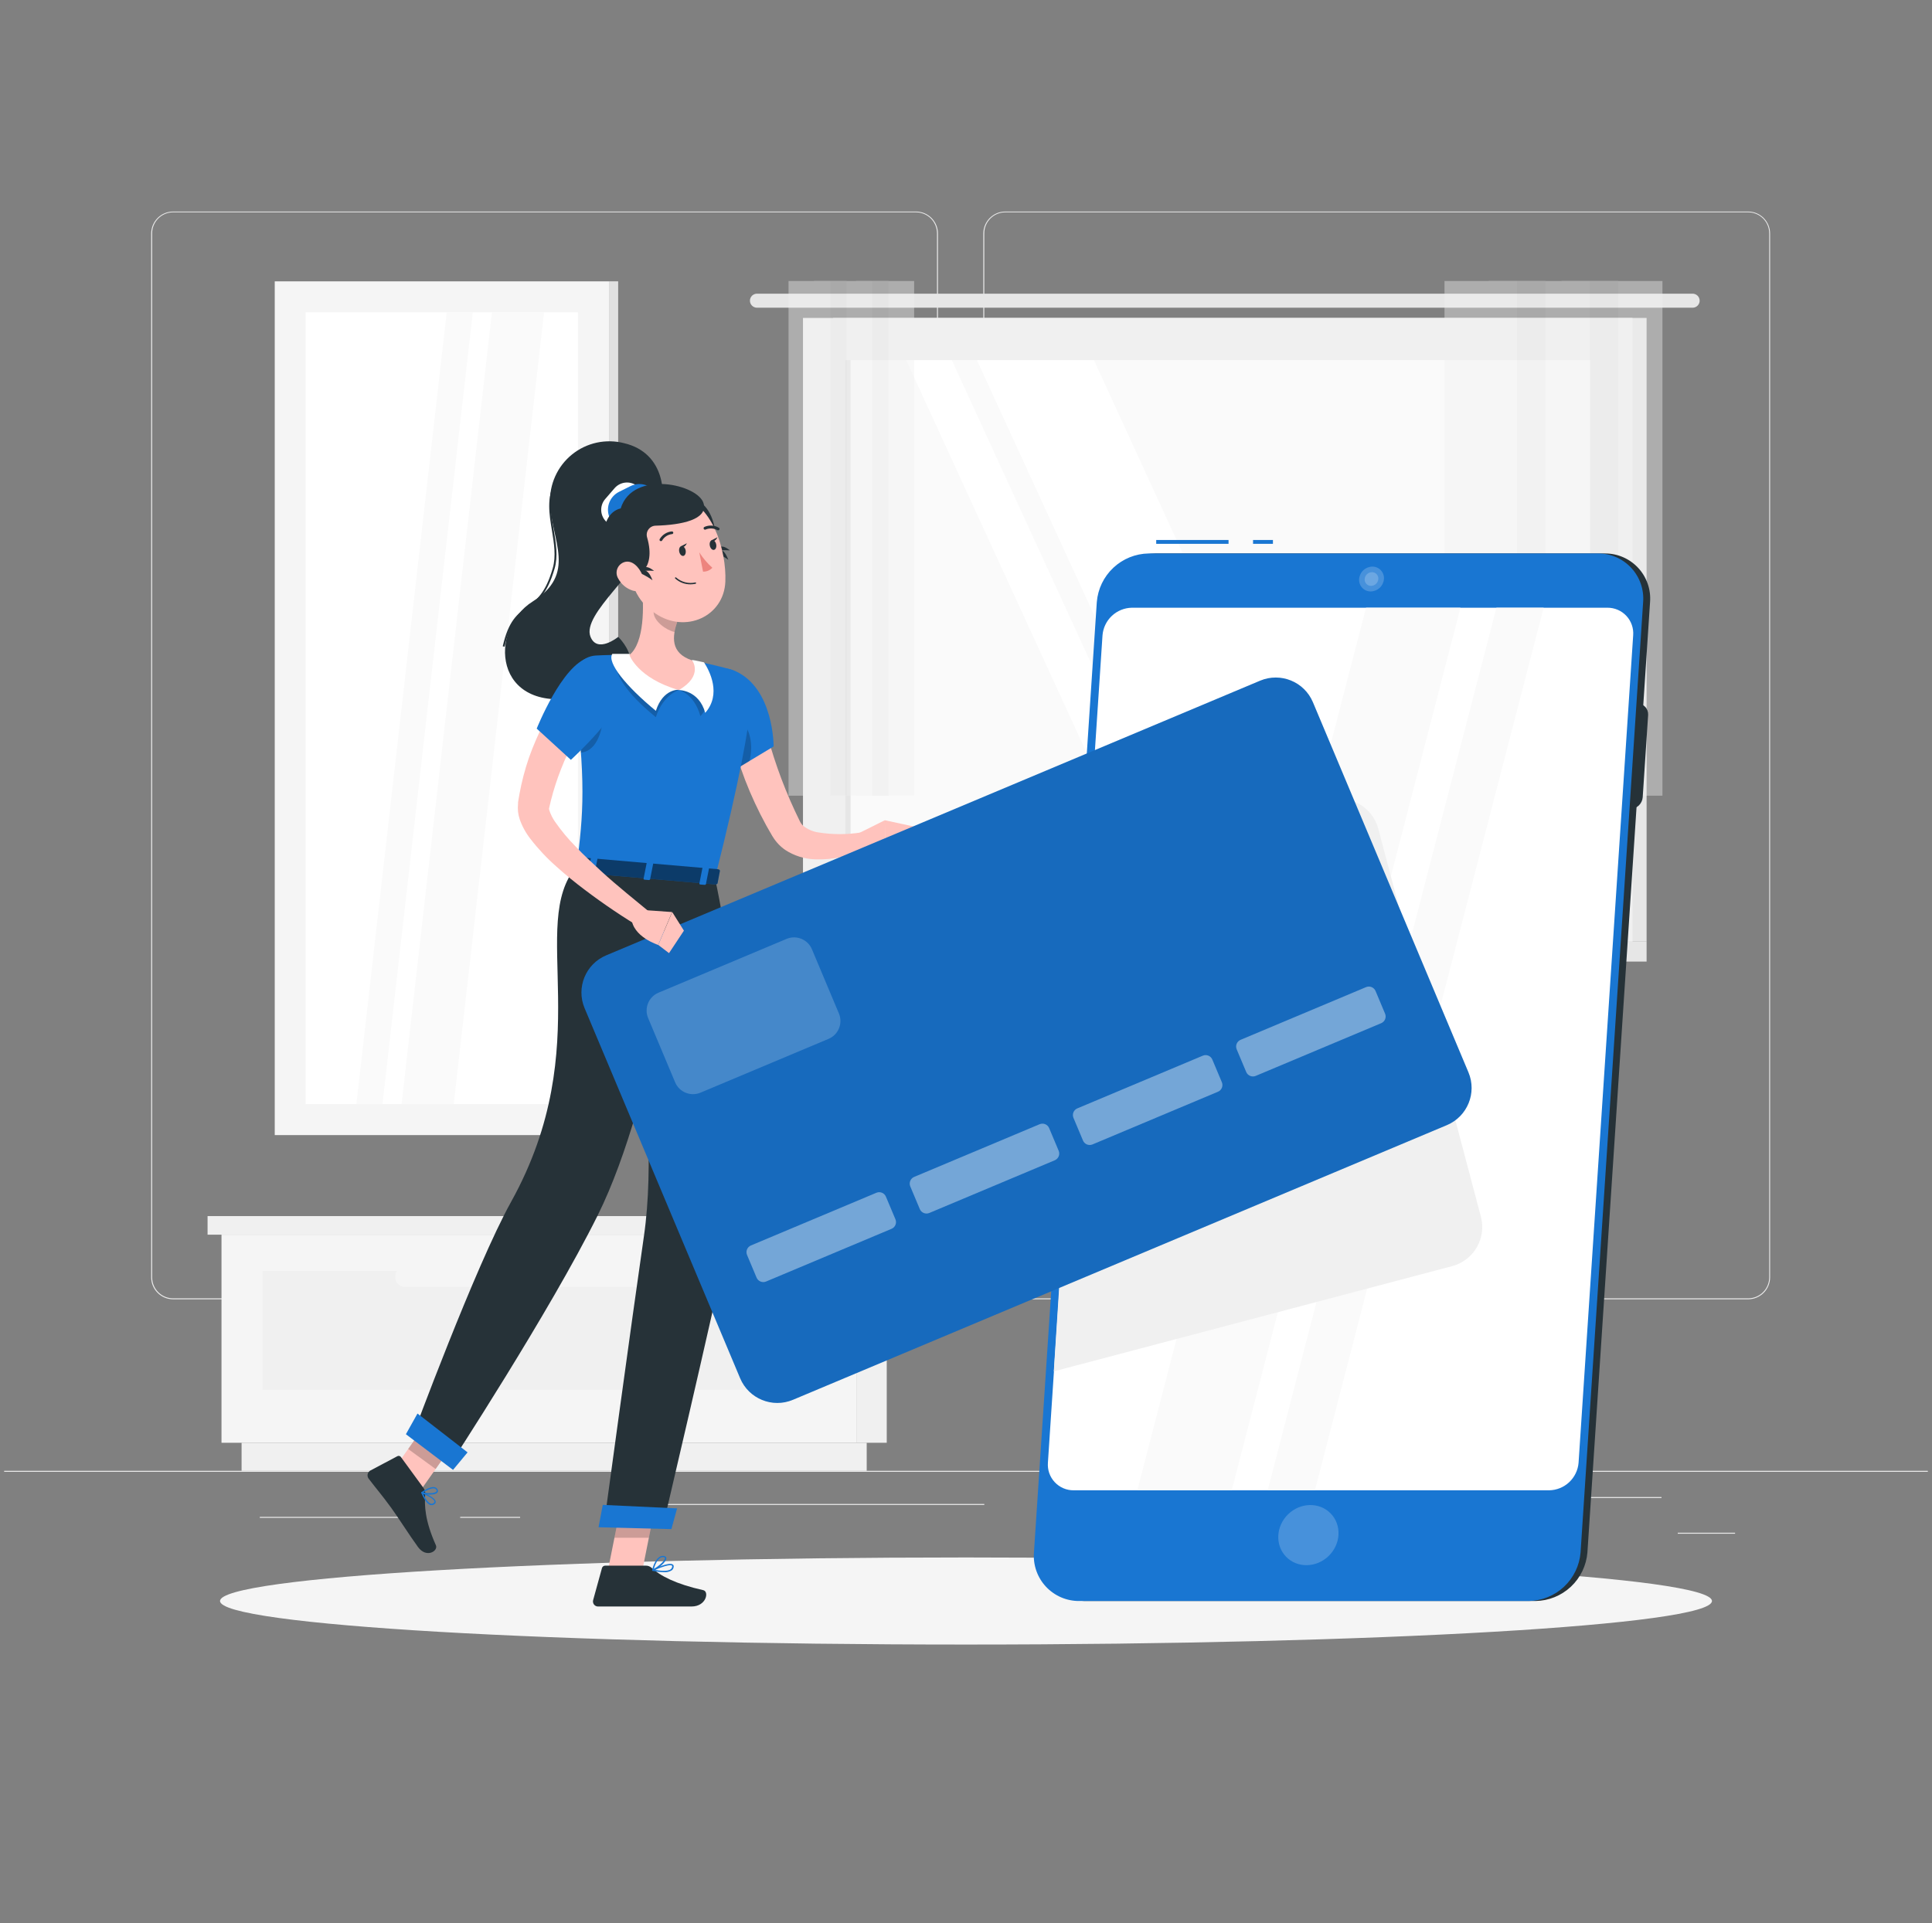 <svg width="232" height="231" viewBox="0 0 232 231" fill="none" xmlns="http://www.w3.org/2000/svg">
<rect x="0" y="0" width="232" height="231" fill="#808080" stroke="none"/>
<g clip-path="url(#clip0_98_2666)">
<path d="M231.5 176.669H0.5V176.784H231.5V176.669Z" fill="#EBEBEB"/>
<path d="M208.354 184.103H201.47V184.218H208.354V184.103Z" fill="#EBEBEB"/>
<path d="M153.524 185.359H149.509V185.475H153.524V185.359Z" fill="#EBEBEB"/>
<path d="M199.52 179.815H183.725V179.93H199.52V179.815Z" fill="#EBEBEB"/>
<path d="M51.149 182.199H31.195V182.315H51.149V182.199Z" fill="#EBEBEB"/>
<path d="M62.459 182.199H55.261V182.315H62.459V182.199Z" fill="#EBEBEB"/>
<path d="M118.199 180.647H74.919V180.762H118.199V180.647Z" fill="#EBEBEB"/>
<path d="M109.994 156.064H20.787C20.088 156.063 19.418 155.784 18.924 155.289C18.43 154.795 18.153 154.125 18.153 153.426V28.025C18.159 27.33 18.439 26.666 18.932 26.176C19.425 25.687 20.092 25.411 20.787 25.41H109.994C110.694 25.41 111.365 25.688 111.859 26.183C112.354 26.677 112.632 27.349 112.632 28.048V153.426C112.632 154.125 112.354 154.796 111.859 155.291C111.365 155.786 110.694 156.064 109.994 156.064ZM20.787 25.503C20.118 25.504 19.478 25.77 19.006 26.243C18.534 26.716 18.269 27.357 18.269 28.025V153.426C18.269 154.094 18.534 154.735 19.006 155.208C19.478 155.681 20.118 155.947 20.787 155.948H109.994C110.663 155.947 111.304 155.681 111.776 155.208C112.249 154.735 112.515 154.094 112.517 153.426V28.025C112.515 27.356 112.249 26.715 111.776 26.243C111.304 25.77 110.663 25.504 109.994 25.503H20.787Z" fill="#EBEBEB"/>
<path d="M209.929 156.064H120.717C120.018 156.063 119.348 155.784 118.853 155.29C118.359 154.795 118.08 154.125 118.079 153.426V28.025C118.086 27.33 118.367 26.665 118.861 26.176C119.355 25.686 120.022 25.411 120.717 25.41H209.929C210.623 25.413 211.289 25.688 211.781 26.178C212.273 26.667 212.552 27.331 212.558 28.025V153.426C212.558 154.124 212.281 154.793 211.789 155.288C211.296 155.782 210.627 156.061 209.929 156.064ZM120.717 25.503C120.048 25.504 119.408 25.77 118.935 26.243C118.462 26.715 118.196 27.356 118.195 28.025V153.426C118.196 154.094 118.462 154.735 118.935 155.208C119.408 155.681 120.048 155.947 120.717 155.948H209.929C210.598 155.947 211.239 155.681 211.712 155.208C212.184 154.735 212.451 154.094 212.452 153.426V28.025C212.451 27.356 212.184 26.715 211.712 26.243C211.239 25.77 210.598 25.504 209.929 25.503H120.717Z" fill="#EBEBEB"/>
<path d="M102.833 173.296H106.483V148.302H102.833V173.296Z" fill="#F0F0F0"/>
<path d="M29.01 176.669H104.076V173.296H29.01V176.669Z" fill="#F0F0F0"/>
<path d="M102.833 148.302H26.598V173.296H102.833V148.302Z" fill="#F5F5F5"/>
<path d="M97.899 152.654H31.528V166.93H97.899V152.654Z" fill="#F0F0F0"/>
<path d="M48.571 154.562H80.865C81.47 154.562 81.96 154.072 81.96 153.468V153.264C81.96 152.66 81.47 152.169 80.865 152.169H48.571C47.967 152.169 47.476 152.66 47.476 153.264V153.468C47.476 154.072 47.967 154.562 48.571 154.562Z" fill="#F5F5F5"/>
<path d="M24.926 148.302H102.833V146.071H24.926V148.302Z" fill="#F0F0F0"/>
<path d="M108.234 146.071H102.833V148.302H108.234V146.071Z" fill="#E6E6E6"/>
<path d="M100.047 113.103L197.728 113.103V38.189L100.047 38.189L100.047 113.103Z" fill="#E6E6E6"/>
<path d="M90.904 35.274H203.253C203.478 35.274 203.693 35.363 203.851 35.522C204.01 35.68 204.099 35.895 204.099 36.119C204.098 36.343 204.008 36.557 203.85 36.714C203.691 36.872 203.477 36.96 203.253 36.96H90.904C90.793 36.961 90.682 36.939 90.579 36.897C90.476 36.855 90.382 36.793 90.303 36.714C90.225 36.636 90.162 36.542 90.119 36.439C90.076 36.337 90.054 36.226 90.054 36.115C90.055 36.004 90.077 35.894 90.12 35.792C90.163 35.689 90.226 35.596 90.305 35.518C90.384 35.44 90.478 35.379 90.58 35.337C90.683 35.295 90.793 35.273 90.904 35.274Z" fill="#E6E6E6"/>
<path d="M96.425 113.103L196.037 113.103V38.189L96.425 38.189L96.425 113.103Z" fill="#F0F0F0"/>
<path d="M100.047 113.103H197.728V115.5H97.552L100.047 113.103Z" fill="#E6E6E6"/>
<path d="M90.391 113.103H190.003L187.508 115.5H87.901L90.391 113.103Z" fill="#F0F0F0"/>
<path d="M190.964 108.034V43.257L101.493 43.257V108.034H190.964Z" fill="#FAFAFA"/>
<path d="M161.11 108.03L131.361 43.257H117.312L147.065 108.03H161.11Z" fill="white"/>
<path d="M144.048 108.03L114.295 43.257H108.821L138.573 108.03H144.048Z" fill="white"/>
<path d="M102.14 108.034V43.257H101.498V108.034H102.14Z" fill="#E6E6E6"/>
<g opacity="0.4">
<path d="M190.909 95.574H199.631V33.754H190.909V95.574Z" fill="#F0F0F0"/>
<path d="M187.508 95.574H194.304V33.754H187.508V95.574Z" fill="#E6E6E6"/>
<path d="M182.186 95.574H190.909V33.754H182.186V95.574Z" fill="#F0F0F0"/>
<path d="M178.786 95.574H185.582V33.754H178.786V95.574Z" fill="#E6E6E6"/>
<path d="M173.459 95.574H182.182V33.754H173.459V95.574Z" fill="#F0F0F0"/>
</g>
<g opacity="0.4">
<path d="M104.746 95.574H109.772L109.772 33.754H104.746L104.746 95.574Z" fill="#F0F0F0"/>
<path d="M102.782 95.574H106.7L106.7 33.754H102.782L102.782 95.574Z" fill="#E6E6E6"/>
<path d="M99.715 95.574H104.741L104.741 33.754H99.715L99.715 95.574Z" fill="#F0F0F0"/>
<path d="M97.756 95.574H101.673L101.673 33.754H97.756L97.756 95.574Z" fill="#E6E6E6"/>
<path d="M94.688 95.574H99.715L99.715 33.754H94.688L94.688 95.574Z" fill="#F0F0F0"/>
</g>
<path d="M73.126 33.795H32.992V136.341H73.126V33.795Z" fill="#F5F5F5"/>
<path d="M73.131 136.336H74.231L74.231 33.791H73.131L73.131 136.336Z" fill="#E0E0E0"/>
<path d="M69.407 132.622V37.51H36.707L36.707 132.622H69.407Z" fill="white"/>
<path d="M48.22 132.622L59.072 37.51H65.332L54.485 132.622H48.22Z" fill="#FAFAFA"/>
<path d="M42.796 132.622L53.644 37.51H56.776L45.928 132.622H42.796Z" fill="#FAFAFA"/>
<path d="M116 197.533C165.472 197.533 205.577 195.191 205.577 192.303C205.577 189.415 165.472 187.073 116 187.073C66.528 187.073 26.423 189.415 26.423 192.303C26.423 195.191 66.528 197.533 116 197.533Z" fill="#F5F5F5"/>
<path d="M184.399 192.303H130.438C129.686 192.311 128.941 192.163 128.249 191.867C127.558 191.571 126.936 191.135 126.423 190.585C125.91 190.036 125.516 189.386 125.268 188.676C125.02 187.966 124.922 187.213 124.981 186.463L132.512 72.317C132.638 70.744 133.345 69.275 134.496 68.195C135.646 67.116 137.158 66.503 138.735 66.477H192.692C193.443 66.47 194.188 66.619 194.879 66.915C195.569 67.211 196.191 67.647 196.704 68.197C197.217 68.746 197.609 69.396 197.857 70.105C198.105 70.815 198.203 71.568 198.144 72.317L190.622 186.463C190.496 188.036 189.789 189.505 188.638 190.585C187.488 191.665 185.977 192.277 184.399 192.303Z" fill="#263238"/>
<path d="M195.76 97.173H189.227C189.046 97.174 188.866 97.139 188.699 97.067C188.532 96.996 188.382 96.891 188.258 96.758C188.135 96.625 188.04 96.469 187.98 96.297C187.92 96.126 187.896 95.944 187.91 95.764L188.562 85.877C188.598 85.501 188.772 85.152 189.05 84.896C189.328 84.64 189.69 84.496 190.068 84.491H196.596C196.775 84.489 196.953 84.525 197.118 84.594C197.283 84.665 197.432 84.768 197.555 84.898C197.679 85.028 197.774 85.182 197.836 85.35C197.897 85.519 197.923 85.698 197.913 85.877L197.261 95.764C197.231 96.143 197.061 96.498 196.783 96.759C196.505 97.019 196.14 97.167 195.76 97.173Z" fill="#263238"/>
<path d="M152.858 64.86H150.47V65.322H152.858V64.86Z" fill="#1976D2"/>
<path d="M147.527 64.86H138.841V65.322H147.527V64.86Z" fill="#1976D2"/>
<path d="M183.577 192.303H129.615C128.864 192.311 128.119 192.162 127.428 191.866C126.737 191.57 126.115 191.133 125.602 190.584C125.089 190.035 124.696 189.385 124.447 188.676C124.199 187.966 124.101 187.213 124.159 186.464L131.708 72.317C131.834 70.745 132.541 69.275 133.692 68.196C134.842 67.116 136.354 66.504 137.931 66.478H191.893C192.641 66.475 193.383 66.627 194.069 66.925C194.756 67.223 195.374 67.66 195.883 68.209C196.392 68.758 196.782 69.406 197.028 70.113C197.274 70.82 197.371 71.571 197.312 72.317L189.8 186.464C189.674 188.036 188.967 189.506 187.816 190.585C186.666 191.665 185.154 192.277 183.577 192.303Z" fill="#1976D2"/>
<path d="M186.025 179.007H128.936C128.509 179.011 128.086 178.927 127.693 178.759C127.3 178.591 126.947 178.343 126.656 178.031C126.364 177.719 126.14 177.35 125.999 176.947C125.858 176.543 125.803 176.115 125.836 175.69L132.392 76.313C132.463 75.422 132.862 74.589 133.513 73.976C134.163 73.363 135.019 73.014 135.912 72.996H193.015C193.443 72.992 193.866 73.076 194.258 73.244C194.651 73.412 195.004 73.66 195.296 73.972C195.588 74.284 195.811 74.653 195.952 75.056C196.093 75.46 196.149 75.888 196.116 76.313L189.56 175.69C189.489 176.583 189.087 177.418 188.434 178.031C187.78 178.645 186.922 178.992 186.025 179.007Z" fill="white"/>
<path d="M175.376 72.996H164.039L136.573 179.007H147.91L175.376 72.996Z" fill="#FAFAFA"/>
<path d="M185.365 72.996H179.696L152.23 179.007H157.899L185.365 72.996Z" fill="#FAFAFA"/>
<path d="M177.834 146.159L165.508 99.538C165.178 98.299 164.371 97.24 163.262 96.595C162.154 95.95 160.835 95.771 159.594 96.096L130.433 103.802L126.543 164.722L174.392 152.077C175.631 151.745 176.689 150.936 177.334 149.827C177.979 148.719 178.159 147.4 177.834 146.159Z" fill="#F0F0F0"/>
<path opacity="0.2" d="M159.544 186.899C161.026 185.466 161.14 183.18 159.799 181.794C158.458 180.407 156.169 180.445 154.687 181.879C153.206 183.312 153.092 185.598 154.433 186.984C155.774 188.371 158.062 188.333 159.544 186.899Z" fill="white"/>
<path opacity="0.2" d="M166.187 69.55C166.155 69.952 165.974 70.329 165.679 70.605C165.384 70.88 164.997 71.037 164.593 71.042C164.402 71.043 164.213 71.004 164.037 70.927C163.862 70.851 163.704 70.74 163.574 70.599C163.443 70.459 163.344 70.294 163.281 70.113C163.218 69.932 163.193 69.741 163.207 69.55C163.238 69.147 163.419 68.77 163.714 68.494C164.009 68.218 164.397 68.062 164.801 68.058C164.992 68.057 165.182 68.096 165.357 68.172C165.533 68.249 165.691 68.36 165.821 68.5C165.951 68.641 166.051 68.806 166.114 68.987C166.177 69.167 166.202 69.359 166.187 69.55Z" fill="white"/>
<path opacity="0.2" d="M165.513 69.549C165.496 69.771 165.398 69.978 165.236 70.131C165.074 70.283 164.861 70.369 164.639 70.372C164.533 70.374 164.428 70.353 164.331 70.311C164.233 70.27 164.145 70.209 164.073 70.131C164.001 70.053 163.946 69.962 163.911 69.862C163.877 69.761 163.863 69.655 163.872 69.549C163.889 69.328 163.987 69.121 164.149 68.968C164.311 68.816 164.524 68.73 164.746 68.727C164.852 68.725 164.957 68.746 165.054 68.787C165.152 68.829 165.239 68.891 165.312 68.968C165.384 69.046 165.439 69.137 165.474 69.237C165.508 69.338 165.522 69.444 165.513 69.549Z" fill="white"/>
<path d="M78.726 63.783C80.449 59.547 79.83 54.386 74.942 53.231C73.865 52.954 72.738 52.933 71.651 53.169C70.564 53.406 69.548 53.894 68.684 54.594C67.82 55.294 67.131 56.188 66.675 57.202C66.218 58.216 66.005 59.323 66.053 60.434C66.247 65.054 69.287 68.903 63.96 72.252C58.633 75.602 59.202 85.696 69.504 83.747C79.807 81.797 74.24 76.498 74.24 76.498C74.24 76.498 71.713 78.558 70.899 76.461C69.869 73.744 76.73 68.741 78.726 63.783Z" fill="#263238"/>
<path d="M60.597 77.68L60.371 77.629C61.059 74.548 62.14 73.753 63.281 72.912C64.422 72.072 65.503 71.272 66.377 68.242C66.788 66.814 66.529 65.234 66.275 63.709C65.952 61.764 65.619 59.75 66.621 57.948L66.82 58.064C65.859 59.792 66.187 61.76 66.501 63.672C66.76 65.225 67.028 66.828 66.598 68.292C65.707 71.397 64.543 72.252 63.42 73.083C62.297 73.915 61.267 74.686 60.597 77.68Z" fill="#263238"/>
<path d="M91.847 87.055C91.879 87.212 91.934 87.447 91.985 87.66L92.147 88.311C92.258 88.75 92.382 89.189 92.512 89.628C92.775 90.501 93.057 91.384 93.362 92.252C93.972 94 94.669 95.716 95.45 97.394L96.032 98.609C96.131 98.826 96.27 99.023 96.443 99.187C96.963 99.604 97.582 99.878 98.241 99.981C99.968 100.261 101.729 100.261 103.457 99.981L104.08 101.945C103.602 102.156 103.113 102.341 102.616 102.499C102.121 102.664 101.619 102.803 101.11 102.915C100.05 103.159 98.962 103.26 97.876 103.215C96.597 103.179 95.354 102.787 94.286 102.084C93.685 101.667 93.178 101.128 92.798 100.504L92.724 100.388L92.678 100.309L92.586 100.143L92.396 99.82L92.022 99.164C91.055 97.402 90.207 95.577 89.481 93.703C89.13 92.779 88.784 91.813 88.502 90.838C88.363 90.376 88.224 89.864 88.1 89.365C87.975 88.866 87.864 88.394 87.763 87.803L91.847 87.055Z" fill="#FFC3BD"/>
<path d="M88.28 80.596C92.942 82.675 92.9 89.66 92.9 89.66L87.989 92.612C87.989 92.612 84.293 87.142 84.57 84.657C84.843 82.065 85.637 79.427 88.28 80.596Z" fill="#1976D2"/>
<path opacity="0.2" d="M89.014 86.555C87.739 85.266 86.617 86.754 85.591 88.403C86.294 89.862 87.096 91.271 87.989 92.621L90.003 91.411C90.4 89.873 90.285 87.849 89.014 86.555Z" fill="black"/>
<path d="M102.972 100.157L106.252 98.522L106.289 102.813C106.289 102.813 103.84 103.239 102.209 101.52L102.972 100.157Z" fill="#FFC3BD"/>
<path d="M109.777 99.284L109.213 102.472L106.289 102.813L106.252 98.522L109.777 99.284Z" fill="#FFC3BD"/>
<path d="M72.946 188.893L77.003 189.281L78.892 179.843L74.836 179.455L72.946 188.893Z" fill="#FFC3BD"/>
<path d="M46.349 177.828L49.648 180.231L55.15 172.423L51.847 170.021L46.349 177.828Z" fill="#FFC3BD"/>
<path d="M50.858 178.729L48.141 175.01C48.096 174.944 48.028 174.897 47.951 174.879C47.873 174.86 47.791 174.871 47.721 174.908L44.464 176.636C44.383 176.683 44.314 176.746 44.259 176.822C44.205 176.897 44.167 176.984 44.148 177.075C44.13 177.166 44.13 177.26 44.15 177.351C44.171 177.442 44.21 177.527 44.265 177.602C45.235 178.882 45.767 179.45 46.963 181.09C47.703 182.097 49.181 184.43 50.197 185.821C51.214 187.212 52.641 186.283 52.346 185.613C51.006 182.605 50.96 180.845 51.061 179.436C51.081 179.184 51.008 178.933 50.858 178.729Z" fill="#263238"/>
<path d="M77.538 188.057H72.669C72.581 188.057 72.496 188.086 72.427 188.139C72.358 188.193 72.308 188.268 72.285 188.352L71.227 192.192C71.201 192.282 71.197 192.378 71.215 192.471C71.232 192.564 71.272 192.651 71.329 192.726C71.386 192.801 71.461 192.862 71.546 192.903C71.631 192.944 71.724 192.965 71.819 192.963C73.537 192.963 74.35 192.963 76.49 192.963H83.036C84.815 192.963 85.184 191.166 84.45 191C81.151 190.27 79.248 189.263 78.227 188.302C78.037 188.136 77.79 188.048 77.538 188.057Z" fill="#263238"/>
<path opacity="0.2" d="M78.892 179.847L77.917 184.712H73.782L74.836 179.459L78.892 179.847Z" fill="black"/>
<path opacity="0.2" d="M51.847 170.021L55.15 172.428L52.313 176.452L49.01 174.045L51.847 170.021Z" fill="black"/>
<path d="M90.202 84.278C89.915 87.396 88.881 93.518 85.855 105.479L69.25 104.042C70.049 97.81 70.424 93.772 68.862 81.972C68.811 81.582 68.841 81.186 68.95 80.808C69.059 80.43 69.244 80.079 69.495 79.775C69.745 79.472 70.055 79.223 70.406 79.045C70.756 78.867 71.14 78.762 71.532 78.738C72.729 78.674 74.152 78.632 75.58 78.688C78.105 78.725 80.625 78.943 83.12 79.339C84.584 79.602 86.146 79.981 87.416 80.314C88.274 80.538 89.025 81.06 89.535 81.786C90.045 82.511 90.281 83.394 90.202 84.278Z" fill="#1976D2"/>
<path opacity="0.2" d="M69.287 85.428C69.5 87.276 69.657 88.926 69.749 90.404C71.278 90.27 72.406 88.593 72.521 85.086C71.948 83.391 70.585 84.005 69.287 85.428Z" fill="black"/>
<path d="M85.855 105.479C85.855 105.479 91.472 130.335 87.703 147.858C85.194 159.593 79.608 183.298 79.608 183.298L72.526 183.118C72.526 183.118 75.908 158.24 77.326 148.468C79.752 131.735 73.676 104.444 73.676 104.444L85.855 105.479Z" fill="#263238"/>
<path opacity="0.2" d="M79.377 110.501L75.834 116.087C76.901 122.709 77.578 129.389 77.862 136.091C82.842 127.175 80.481 115.218 79.377 110.501Z" fill="black"/>
<path d="M80.624 183.668L71.874 183.446L72.382 180.757L81.308 181.178L80.624 183.668Z" fill="#1976D2"/>
<path d="M82.223 105.215C82.223 105.215 78.929 131.573 71.782 145.964C66.011 157.588 53.939 176.063 53.939 176.063L49.527 172.529C49.527 172.529 57.076 152.095 61.364 144.375C71.883 125.433 63.286 110.995 69.25 104.042L82.223 105.215Z" fill="#263238"/>
<path d="M151.318 81.76L72.789 114.754C70.324 115.79 69.165 118.628 70.201 121.094L88.879 165.548C89.915 168.013 92.753 169.172 95.218 168.136L173.747 135.142C176.212 134.106 177.371 131.268 176.335 128.803L157.658 84.348C156.622 81.883 153.784 80.724 151.318 81.76Z" fill="#1976D2"/>
<path opacity="0.1" d="M151.318 81.76L72.789 114.754C70.324 115.79 69.165 118.628 70.201 121.094L88.879 165.548C89.915 168.013 92.753 169.172 95.218 168.136L173.747 135.142C176.212 134.106 177.371 131.268 176.335 128.803L157.658 84.348C156.622 81.883 153.784 80.724 151.318 81.76Z" fill="black"/>
<path opacity="0.2" d="M94.451 112.775L79.075 119.236C77.889 119.734 77.332 121.099 77.83 122.284L81.071 129.998C81.569 131.184 82.934 131.741 84.12 131.243L99.496 124.782C100.681 124.284 101.239 122.919 100.74 121.734L97.499 114.02C97.001 112.835 95.636 112.277 94.451 112.775Z" fill="white"/>
<path opacity="0.4" d="M105.24 143.267L90.175 149.596C89.73 149.783 89.521 150.295 89.708 150.74L90.852 153.461C91.038 153.906 91.55 154.115 91.995 153.928L107.06 147.598C107.505 147.412 107.714 146.9 107.527 146.455L106.383 143.733C106.197 143.289 105.685 143.08 105.24 143.267Z" fill="white"/>
<path opacity="0.4" d="M124.841 135.034L109.776 141.363C109.331 141.55 109.122 142.062 109.309 142.507L110.452 145.228C110.639 145.673 111.151 145.882 111.596 145.695L126.661 139.365C127.106 139.179 127.315 138.667 127.128 138.222L125.984 135.5C125.797 135.056 125.286 134.847 124.841 135.034Z" fill="white"/>
<path opacity="0.4" d="M144.437 126.801L129.372 133.131C128.927 133.317 128.718 133.829 128.905 134.274L130.048 136.995C130.235 137.44 130.747 137.649 131.192 137.462L146.257 131.133C146.701 130.946 146.91 130.434 146.724 129.989L145.58 127.268C145.393 126.823 144.881 126.614 144.437 126.801Z" fill="white"/>
<path opacity="0.4" d="M164.037 118.568L148.972 124.898C148.528 125.084 148.319 125.596 148.505 126.041L149.649 128.763C149.836 129.207 150.348 129.416 150.792 129.229L165.857 122.9C166.302 122.713 166.511 122.201 166.324 121.756L165.181 119.035C164.994 118.59 164.482 118.381 164.037 118.568Z" fill="white"/>
<path d="M54.401 176.553L48.742 172.27L50.133 169.785L56.148 174.451L54.401 176.553Z" fill="#1976D2"/>
<path d="M69.084 103.049L68.206 104.472C68.137 104.578 68.266 104.712 68.455 104.726L85.873 106.232C86.021 106.232 86.15 106.181 86.168 106.089L86.446 104.615C86.469 104.513 86.344 104.416 86.182 104.403L69.366 102.947C69.314 102.939 69.261 102.944 69.212 102.962C69.162 102.979 69.118 103.009 69.084 103.049Z" fill="#1976D2"/>
<path opacity="0.5" d="M69.084 103.049L68.206 104.472C68.137 104.578 68.266 104.712 68.455 104.726L85.873 106.232C86.021 106.232 86.15 106.181 86.168 106.089L86.446 104.615C86.469 104.513 86.344 104.416 86.182 104.403L69.366 102.947C69.314 102.939 69.261 102.944 69.212 102.962C69.162 102.979 69.118 103.009 69.084 103.049Z" fill="black"/>
<path d="M71.186 105.123L70.724 105.086C70.636 105.086 70.572 105.026 70.581 104.971L70.96 103.058C70.96 102.998 71.052 102.961 71.144 102.97L71.606 103.007C71.699 103.007 71.763 103.067 71.75 103.123L71.371 105.035C71.352 105.091 71.269 105.132 71.186 105.123Z" fill="#1976D2"/>
<path d="M84.584 106.283L84.122 106.246C84.034 106.246 83.969 106.186 83.979 106.13L84.358 104.218C84.374 104.185 84.401 104.158 84.435 104.142C84.468 104.126 84.506 104.122 84.542 104.13L85.004 104.167C85.097 104.167 85.161 104.227 85.147 104.282L84.769 106.195C84.764 106.26 84.681 106.292 84.584 106.283Z" fill="#1976D2"/>
<path d="M77.885 105.705L77.423 105.664C77.331 105.664 77.266 105.604 77.28 105.548L77.659 103.635C77.659 103.58 77.751 103.538 77.839 103.548L78.301 103.589C78.388 103.589 78.453 103.649 78.444 103.705L78.065 105.617C78.056 105.673 77.977 105.71 77.885 105.705Z" fill="#1976D2"/>
<path d="M51.893 180.785C51.841 180.794 51.788 180.794 51.736 180.785C51.232 180.683 50.812 179.829 50.59 179.33C50.581 179.317 50.577 179.301 50.577 179.286C50.577 179.27 50.581 179.255 50.59 179.242C50.602 179.233 50.617 179.228 50.632 179.228C50.647 179.228 50.661 179.233 50.673 179.242C50.83 179.297 52.207 179.829 52.313 180.332C52.326 180.387 52.323 180.444 52.305 180.497C52.287 180.55 52.255 180.597 52.212 180.633C52.124 180.716 52.013 180.769 51.893 180.785ZM50.816 179.436C51.131 180.124 51.482 180.563 51.768 180.619C51.833 180.628 51.899 180.622 51.96 180.599C52.022 180.576 52.076 180.539 52.119 180.489C52.142 180.472 52.16 180.448 52.17 180.421C52.18 180.394 52.181 180.365 52.175 180.337C52.11 180.027 51.292 179.63 50.816 179.436Z" fill="#1976D2"/>
<path d="M51.934 179.501C51.495 179.555 51.049 179.508 50.632 179.362C50.619 179.357 50.608 179.348 50.6 179.336C50.592 179.325 50.587 179.311 50.585 179.298C50.584 179.283 50.586 179.269 50.591 179.256C50.597 179.243 50.606 179.232 50.618 179.224C50.659 179.196 51.611 178.503 52.184 178.632C52.255 178.646 52.322 178.675 52.38 178.717C52.438 178.759 52.486 178.814 52.521 178.877C52.567 178.935 52.592 179.007 52.592 179.08C52.592 179.154 52.567 179.226 52.521 179.284C52.357 179.422 52.149 179.499 51.934 179.501ZM50.858 179.256C51.32 179.39 52.184 179.399 52.396 179.164C52.433 179.127 52.466 179.067 52.396 178.946C52.374 178.903 52.341 178.866 52.302 178.837C52.263 178.809 52.218 178.789 52.17 178.78C51.782 178.702 51.117 179.085 50.858 179.256Z" fill="#1976D2"/>
<path d="M79.701 188.842C79.253 188.831 78.807 188.775 78.37 188.676C78.355 188.669 78.343 188.659 78.334 188.645C78.325 188.632 78.32 188.616 78.32 188.6C78.32 188.583 78.325 188.568 78.334 188.554C78.343 188.541 78.355 188.53 78.37 188.523C78.573 188.426 80.338 187.599 80.782 187.914C80.823 187.94 80.856 187.977 80.876 188.021C80.897 188.066 80.904 188.115 80.897 188.163C80.896 188.254 80.874 188.342 80.832 188.423C80.79 188.503 80.73 188.572 80.657 188.625C80.37 188.798 80.034 188.874 79.701 188.842ZM78.647 188.565C79.174 188.662 80.144 188.791 80.541 188.491C80.593 188.451 80.635 188.4 80.665 188.341C80.696 188.283 80.713 188.219 80.717 188.154C80.717 188.089 80.717 188.061 80.675 188.048C80.426 187.877 79.382 188.242 78.647 188.565Z" fill="#1976D2"/>
<path d="M78.389 188.676C78.372 188.682 78.354 188.682 78.338 188.676C78.326 188.667 78.317 188.655 78.312 188.641C78.307 188.627 78.306 188.612 78.31 188.597C78.31 188.519 78.726 186.777 79.696 186.888C79.936 186.92 80.001 187.036 80.015 187.133C80.075 187.595 78.962 188.473 78.426 188.69L78.389 188.676ZM79.599 187.026C78.985 187.026 78.629 188.043 78.509 188.449C79.086 188.145 79.895 187.419 79.844 187.137C79.844 187.114 79.844 187.05 79.664 187.031L79.599 187.026Z" fill="#1976D2"/>
<path d="M71.089 85.512L70.844 85.858L70.576 86.251C70.396 86.519 70.216 86.791 70.045 87.073C69.694 87.628 69.375 88.205 69.052 88.783C68.413 89.944 67.851 91.146 67.37 92.382C66.885 93.609 66.479 94.867 66.155 96.147L65.938 97.071C65.938 97.043 65.91 97.14 65.961 97.316C66.12 97.809 66.352 98.277 66.649 98.702C67.395 99.775 68.233 100.781 69.153 101.709C70.077 102.689 71.103 103.636 72.124 104.578C73.145 105.521 74.217 106.426 75.289 107.318C76.361 108.21 77.455 109.111 78.523 109.979L77.368 111.684C74.893 110.216 72.504 108.609 70.211 106.87C69.056 106.001 67.924 105.087 66.829 104.098C65.681 103.092 64.634 101.976 63.702 100.767C63.143 100.057 62.706 99.259 62.408 98.406C62.206 97.812 62.138 97.181 62.209 96.558V96.429V96.359L62.233 96.221L62.279 95.939L62.376 95.38C62.648 93.892 63.031 92.426 63.522 90.996C64.029 89.572 64.63 88.183 65.319 86.838C65.665 86.163 66.044 85.512 66.451 84.869C66.649 84.546 66.857 84.227 67.074 83.908L67.416 83.446C67.536 83.285 67.638 83.141 67.8 82.943L71.089 85.512Z" fill="#FFC3BD"/>
<path d="M70.678 79.002C67.508 79.834 64.45 87.517 64.45 87.517L68.552 91.268C68.552 91.268 74.997 85.391 74.78 82.74C74.6 80.485 73.223 78.328 70.678 79.002Z" fill="#1976D2"/>
<path opacity="0.2" d="M75.579 78.54C74.999 78.659 74.407 78.713 73.815 78.702C73.69 80.984 75.154 83.188 78.754 86.145C79.617 83.451 81.525 82.869 81.525 82.869L75.579 78.54Z" fill="black"/>
<path opacity="0.2" d="M83.12 79.265C83.12 79.265 83.54 79.325 84.542 79.556C85.212 80.587 86.081 83.76 84.108 86.024C83.341 83.252 81.512 82.901 81.512 82.901L83.12 79.265Z" fill="black"/>
<path d="M75.579 78.54C75.579 78.54 74.656 78.54 73.528 78.54C72.858 79.57 75.164 82.425 78.758 85.382C79.622 82.689 81.53 82.85 81.53 82.85L75.579 78.54Z" fill="white"/>
<path d="M83.12 79.265C83.12 79.265 83.54 79.325 84.542 79.556C85.212 80.587 86.658 83.377 84.686 85.622C83.919 82.85 81.512 82.887 81.512 82.887L83.12 79.265Z" fill="white"/>
<path d="M77.063 70.247C77.331 72.714 77.418 77.177 75.58 78.674C75.58 78.674 76.536 81.446 81.512 82.887C84.505 81.159 83.119 79.325 83.119 79.325C80.472 78.448 80.717 76.447 81.35 74.599L77.063 70.247Z" fill="#FFC3BD"/>
<path opacity="0.2" d="M78.809 72.025L81.35 74.599C81.194 75.026 81.077 75.467 80.999 75.915C79.978 75.68 78.499 74.617 78.486 73.527C78.504 73.011 78.614 72.503 78.809 72.025Z" fill="black"/>
<path d="M82.68 60.388C83.489 59.496 85.092 60.633 85.683 62.818C86.57 66.052 84.205 66.283 82.967 64.666C81.729 63.049 82.006 61.132 82.68 60.388Z" fill="#263238"/>
<path d="M85.185 66.066C85.996 66.347 86.763 66.742 87.462 67.239C87.06 66.26 86.7 65.664 85.185 66.066Z" fill="#263238"/>
<path d="M85.651 66.219C86.308 66.088 86.98 66.05 87.647 66.108C86.991 65.604 86.515 65.355 85.651 66.219Z" fill="#263238"/>
<path d="M74.882 66.394C75.912 70.335 76.268 72.025 78.68 73.675C82.316 76.16 86.931 74.035 87.102 69.863C87.254 66.112 85.545 60.3 81.327 59.477C80.397 59.289 79.435 59.342 78.532 59.631C77.629 59.921 76.815 60.437 76.168 61.131C75.521 61.825 75.064 62.673 74.838 63.595C74.613 64.516 74.628 65.48 74.882 66.394Z" fill="#FFC3BD"/>
<path d="M76.785 61.196L75.644 62.522C75.302 62.914 74.819 63.155 74.3 63.193C73.781 63.231 73.268 63.063 72.872 62.725C72.48 62.384 72.238 61.901 72.199 61.382C72.16 60.863 72.327 60.35 72.664 59.953L73.805 58.632C74.148 58.241 74.63 57.999 75.149 57.961C75.667 57.922 76.18 58.088 76.577 58.424C76.969 58.767 77.21 59.249 77.249 59.768C77.288 60.286 77.121 60.799 76.785 61.196Z" fill="white"/>
<path d="M77.839 62.675L76.453 63.368C75.884 63.647 75.228 63.689 74.628 63.485C74.028 63.282 73.533 62.849 73.251 62.282C72.972 61.713 72.93 61.056 73.133 60.455C73.337 59.855 73.769 59.359 74.337 59.076L75.723 58.383C76.293 58.105 76.95 58.063 77.551 58.267C78.151 58.471 78.647 58.905 78.929 59.473C79.207 60.043 79.249 60.699 79.044 61.299C78.84 61.899 78.407 62.394 77.839 62.675Z" fill="#1976D2"/>
<path d="M76.065 69.341C76.065 69.341 78.91 68.69 77.7 64.528C77.655 64.367 77.647 64.199 77.677 64.035C77.707 63.871 77.774 63.717 77.873 63.583C77.972 63.449 78.1 63.34 78.248 63.263C78.396 63.187 78.559 63.145 78.726 63.142C81.932 63.054 84.93 62.384 84.505 60.526C83.974 58.18 75.986 56.368 74.535 61.067C71.703 61.728 71.597 67.309 76.065 69.341Z" fill="#263238"/>
<path d="M76.079 68.519C76.89 68.8 77.657 69.195 78.356 69.693C77.954 68.723 77.594 68.127 76.079 68.519Z" fill="#263238"/>
<path d="M76.545 68.681C77.202 68.55 77.874 68.513 78.541 68.57C77.89 68.076 77.414 67.821 76.545 68.681Z" fill="#263238"/>
<path d="M74.235 69.489C74.604 70.185 75.234 70.707 75.986 70.94C76.989 71.24 77.506 70.353 77.248 69.397C77.012 68.538 76.208 67.35 75.196 67.466C74.976 67.496 74.767 67.581 74.588 67.712C74.409 67.844 74.265 68.017 74.17 68.218C74.074 68.419 74.03 68.64 74.042 68.862C74.053 69.084 74.12 69.3 74.235 69.489Z" fill="#FFC3BD"/>
<path d="M81.562 66.26C81.627 66.583 81.853 66.814 82.061 66.773C82.269 66.731 82.394 66.431 82.334 66.108C82.274 65.784 82.043 65.553 81.83 65.595C81.618 65.636 81.498 65.932 81.562 66.26Z" fill="#263238"/>
<path d="M85.235 65.535C85.3 65.863 85.522 66.089 85.734 66.047C85.947 66.006 86.067 65.71 86.002 65.387C85.938 65.063 85.716 64.832 85.503 64.874C85.291 64.916 85.171 65.211 85.235 65.535Z" fill="#263238"/>
<path d="M85.415 64.911L86.15 64.532C86.15 64.532 85.868 65.22 85.415 64.911Z" fill="#263238"/>
<path d="M83.974 66.348C84.409 67.033 84.936 67.654 85.54 68.196C85.399 68.35 85.226 68.472 85.033 68.551C84.84 68.631 84.631 68.668 84.422 68.658L83.974 66.348Z" fill="#ED847E"/>
<path d="M82.921 70.187C82.237 70.196 81.576 69.943 81.073 69.48C81.058 69.465 81.049 69.444 81.049 69.422C81.049 69.401 81.058 69.38 81.073 69.365C81.088 69.35 81.109 69.341 81.13 69.341C81.152 69.341 81.173 69.35 81.188 69.365C81.499 69.639 81.87 69.836 82.272 69.939C82.673 70.043 83.093 70.05 83.498 69.961C83.519 69.957 83.54 69.962 83.558 69.974C83.575 69.986 83.587 70.004 83.591 70.025C83.594 70.046 83.59 70.068 83.577 70.085C83.565 70.102 83.547 70.114 83.526 70.118C83.327 70.162 83.124 70.186 82.921 70.187Z" fill="#263238"/>
<path d="M79.359 64.998C79.329 64.997 79.301 64.989 79.275 64.975C79.239 64.953 79.212 64.918 79.202 64.876C79.192 64.834 79.198 64.79 79.22 64.754C79.373 64.494 79.585 64.275 79.84 64.114C80.095 63.953 80.385 63.856 80.685 63.83C80.727 63.83 80.768 63.846 80.799 63.875C80.83 63.904 80.849 63.944 80.851 63.987C80.852 64.008 80.848 64.029 80.84 64.049C80.833 64.069 80.821 64.087 80.807 64.102C80.792 64.118 80.775 64.13 80.755 64.139C80.736 64.148 80.715 64.152 80.694 64.153C80.446 64.18 80.208 64.266 80 64.403C79.792 64.541 79.62 64.726 79.497 64.943C79.48 64.963 79.459 64.978 79.435 64.988C79.411 64.997 79.385 65.001 79.359 64.998Z" fill="#263238"/>
<path d="M86.257 63.696C86.231 63.703 86.204 63.703 86.178 63.696C85.963 63.569 85.72 63.494 85.471 63.478C85.221 63.462 84.971 63.505 84.741 63.603C84.7 63.624 84.652 63.628 84.609 63.614C84.565 63.599 84.529 63.568 84.508 63.527C84.487 63.486 84.483 63.439 84.498 63.395C84.512 63.351 84.543 63.315 84.584 63.294C84.861 63.169 85.163 63.112 85.467 63.129C85.77 63.146 86.065 63.236 86.326 63.391C86.344 63.401 86.36 63.415 86.373 63.431C86.386 63.448 86.396 63.467 86.402 63.487C86.407 63.507 86.409 63.528 86.406 63.549C86.403 63.57 86.396 63.59 86.386 63.608C86.374 63.633 86.356 63.654 86.333 63.67C86.311 63.685 86.284 63.694 86.257 63.696Z" fill="#263238"/>
<path d="M77.012 109.291L80.708 109.549L79.04 113.499C79.04 113.499 75.954 112.525 75.829 110.265L77.012 109.291Z" fill="#FFC3BD"/>
<path d="M82.126 111.785L80.338 114.483L79.045 113.499L80.722 109.549L82.126 111.785Z" fill="#FFC3BD"/>
<path d="M81.743 65.632L82.477 65.253C82.477 65.253 82.195 65.941 81.743 65.632Z" fill="#263238"/>
</g>
<defs>
<clipPath id="clip0_98_2666">
<rect width="231" height="231" fill="white" transform="translate(0.5)"/>
</clipPath>
</defs>
</svg>
